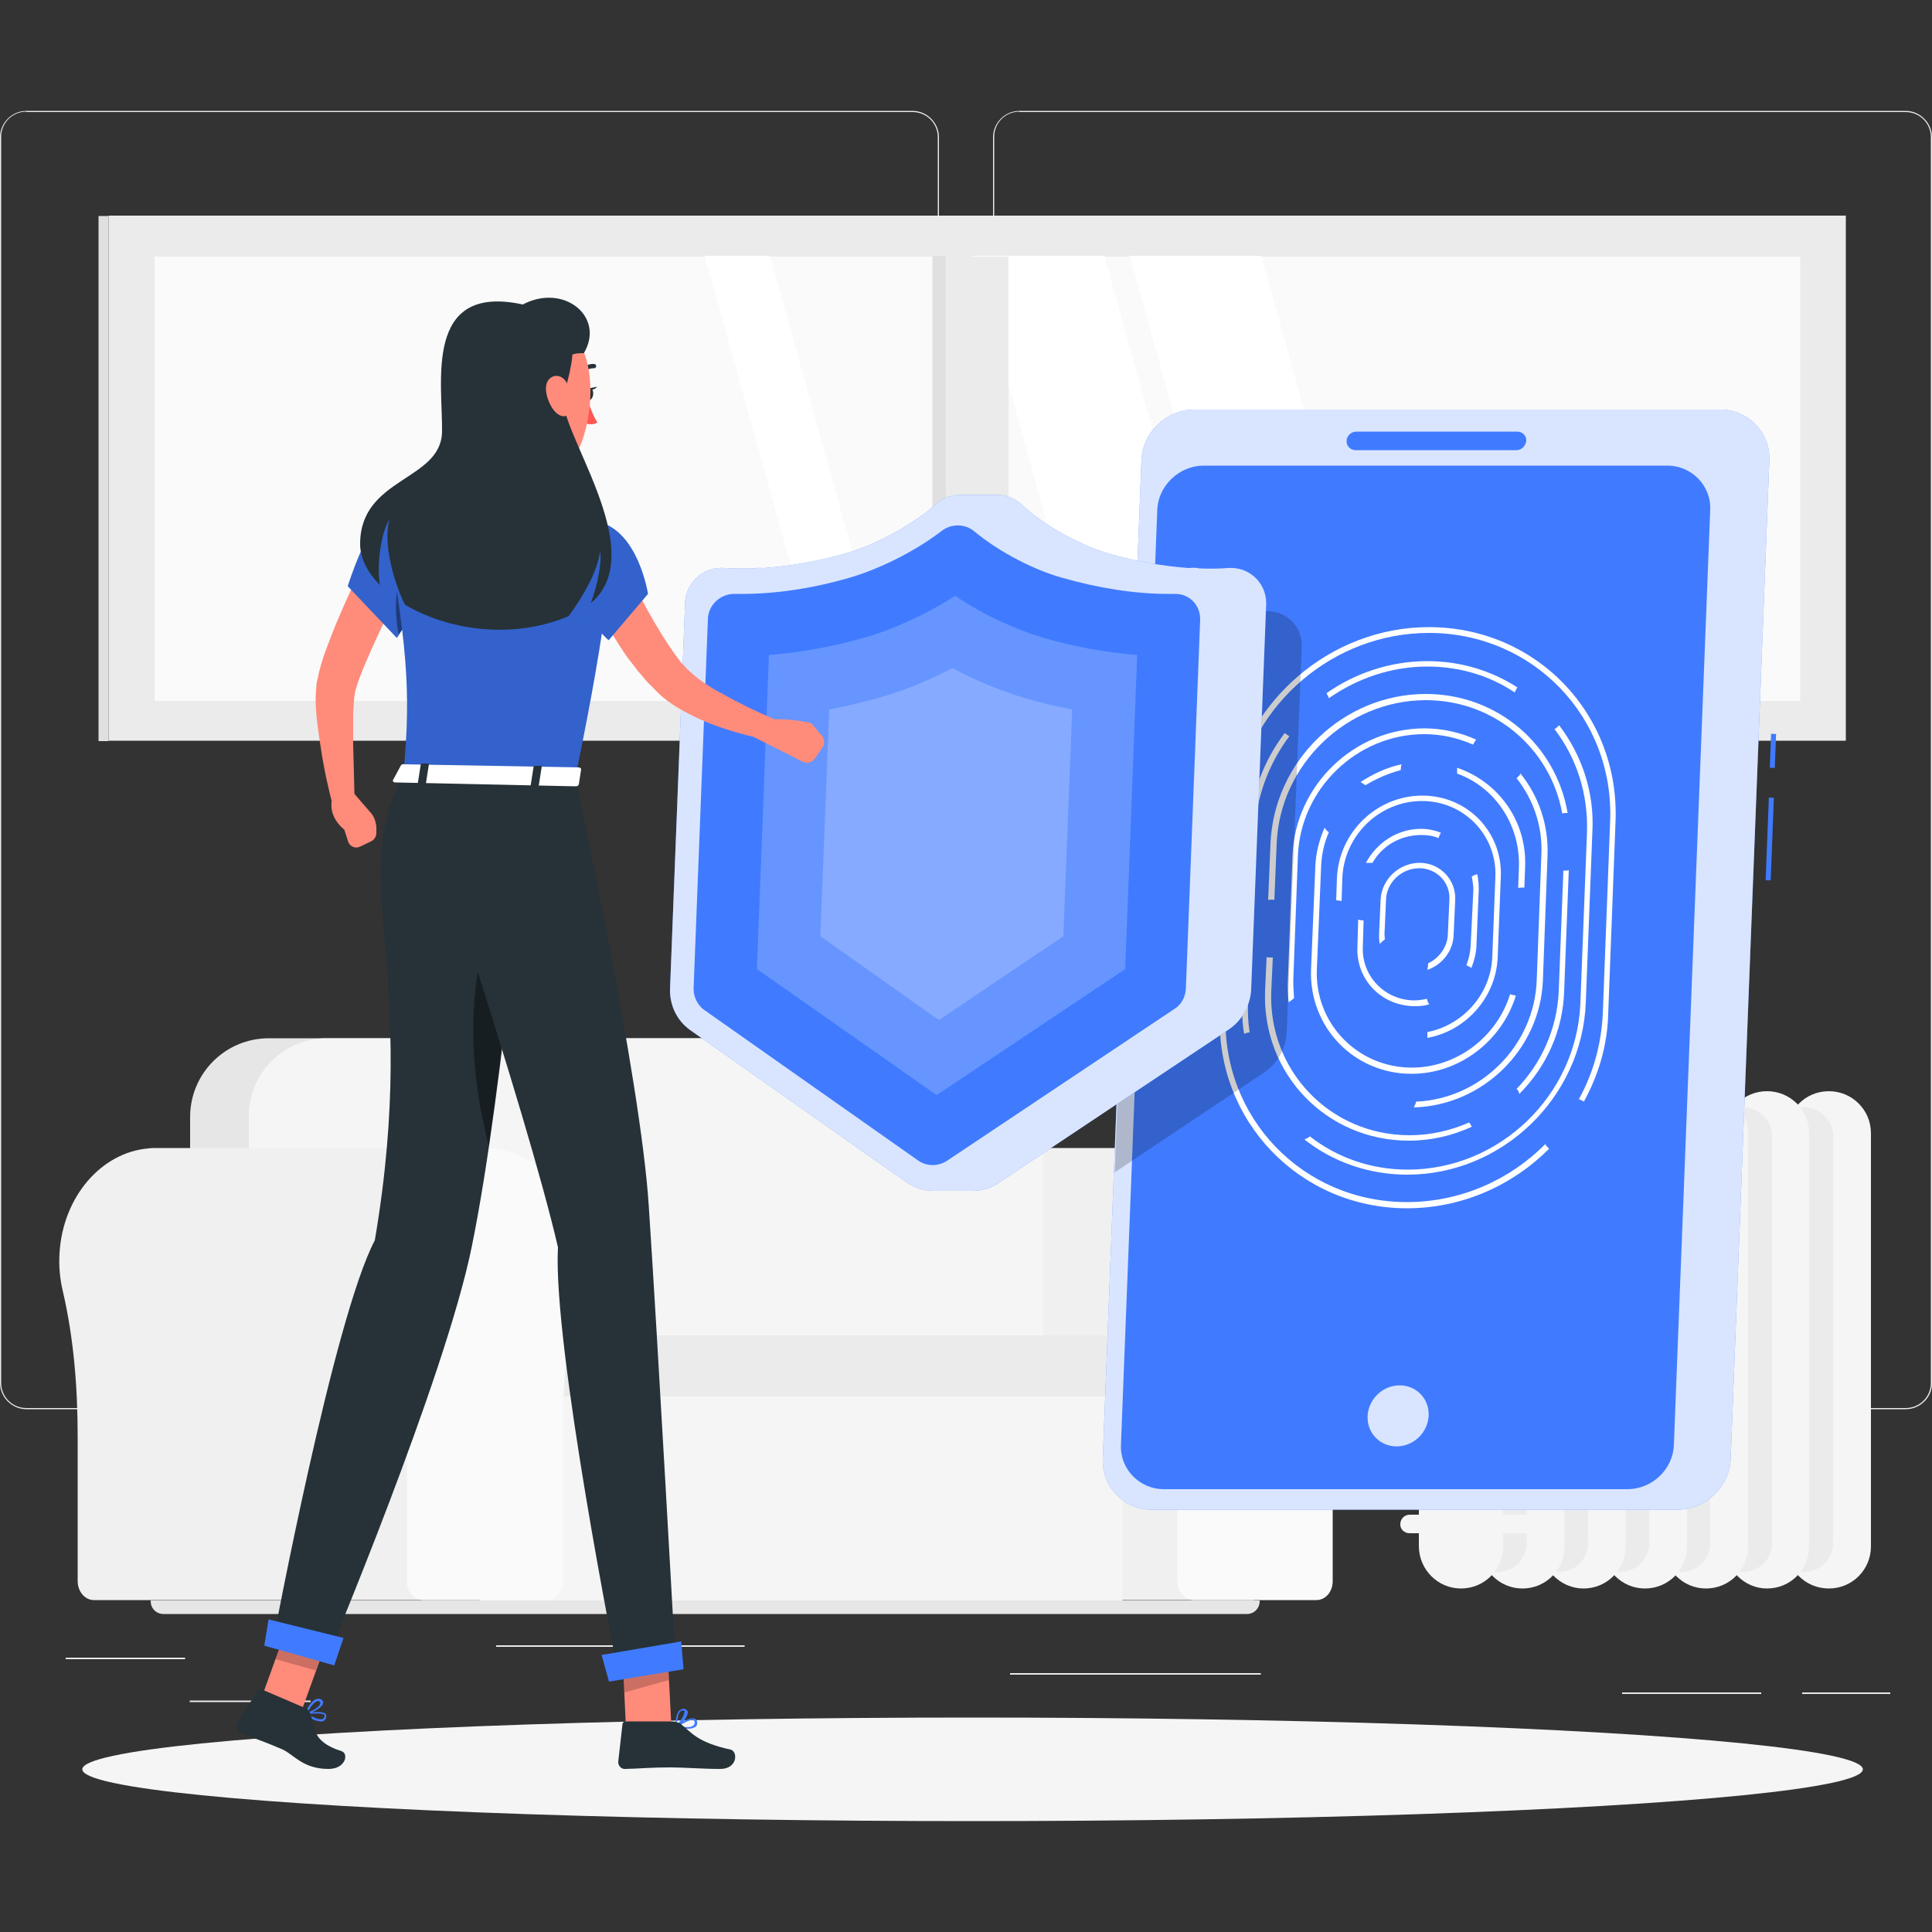 <?xml version="1.0" encoding="utf-8"?>
<!-- Generator: Adobe Illustrator 24.0.1, SVG Export Plug-In . SVG Version: 6.00 Build 0)  -->
<svg version="1.1" id="Layer_1" xmlns="http://www.w3.org/2000/svg" xmlns:xlink="http://www.w3.org/1999/xlink" x="0px" y="0px"
	 width="500px" height="500px" viewBox="0 0 500 500" style="enable-background:new 0 0 500 500;" xml:space="preserve">
<rect x="0" y="0" width="500" height="500" fill="#333333" stroke="none"/>
<style type="text/css">
	.st0{fill:#EBEBEB;}
	.st1{fill:#F0F0F0;}
	.st2{fill:#FAFAFA;}
	.st3{fill:#F5F5F5;}
	.st4{fill:#E6E6E6;}
	.st5{fill:#FFFFFF;}
	.st6{fill:#E0E0E0;}
	.st7{display:none;}
	.st8{display:inline;}
	.st9{fill:#407BFF;}
	.st10{opacity:0.9;fill:#FFFFFF;enable-background:new    ;}
	.st11{opacity:0.8;fill:#FFFFFF;enable-background:new    ;}
	.st12{opacity:0.2;enable-background:new    ;}
	.st13{opacity:0.2;fill:#FFFFFF;enable-background:new    ;}
	.st14{fill:#FF8B7B;}
	.st15{fill:#263238;}
	.st16{fill:#FF5652;}
	.st17{opacity:0.4;enable-background:new    ;}
</style>
<g id="Background_Complete">
	<g>
		<rect x="17" y="429" class="st0" width="30.9" height="0.4"/>
		<rect x="128.4" y="425.8" class="st0" width="64.3" height="0.4"/>
		<rect x="49.1" y="440.1" class="st0" width="31.3" height="0.4"/>
		<rect x="466.4" y="438" class="st0" width="22.8" height="0.4"/>
		<rect x="419.8" y="438" class="st0" width="36" height="0.4"/>
		<rect x="261.4" y="433" class="st0" width="64.9" height="0.4"/>
		<path class="st0" d="M236.2,364.7H6.8c-3.7,0-6.8-3.1-6.8-6.8V35.5c0-3.7,3.1-6.8,6.8-6.8h229.4c3.7,0,6.8,3.1,6.8,6.8v322.5
			C243,361.6,240,364.7,236.2,364.7z M6.8,28.9c-3.6,0-6.5,2.9-6.5,6.5v322.5c0,3.6,2.9,6.5,6.5,6.5h229.4c3.6,0,6.5-2.9,6.5-6.5
			V35.5c0-3.6-2.9-6.5-6.5-6.5H6.8z"/>
		<path class="st0" d="M493.2,364.7H263.8c-3.7,0-6.8-3.1-6.8-6.8V35.5c0-3.7,3.1-6.8,6.8-6.8h229.4c3.7,0,6.8,3.1,6.8,6.8v322.5
			C500,361.6,497,364.7,493.2,364.7z M263.8,28.9c-3.6,0-6.5,2.9-6.5,6.5v322.5c0,3.6,2.9,6.5,6.5,6.5h229.4c3.6,0,6.5-2.9,6.5-6.5
			V35.5c0-3.6-2.9-6.5-6.5-6.5H263.8z"/>
	</g>
	<g>
		<g>
			<g>
				<g>
					<path class="st1" d="M178.9,297.1L178.9,297.1c-0.6,0-1.2,0-1.8,0.1c-12.4,1-22.3,12.7-23.1,27.2c-0.2,3.3,0.1,6.5,0.8,9.5
						c2.9,12.4,3.9,25.2,3.9,38v37.3c0,2.7,1.9,4.9,4.2,4.9h15.9h-2.7h148.5v-117H178.9z"/>
					<path class="st2" d="M349.7,326.3c0-16.8-12.1-30.3-26.6-29.1c-12.4,1-22.3,12.7-23.1,27.2c-0.2,3.3,0.1,6.5,0.8,9.5
						c2.9,12.4,3.9,25.2,3.9,38v37.3c0,2.7,1.9,4.9,4.2,4.9h31.8c2.3,0,4.2-2.1,4.2-4.9v-39.6c0-12,1.1-24,3.8-35.6
						C349.3,331.7,349.7,329.1,349.7,326.3z"/>
				</g>
				<rect x="124.2" y="348" class="st3" width="166.3" height="66.2"/>
				<path class="st4" d="M244.5,268.7H69.6c-11.3,0-20.4,9.1-20.4,20.4v70.1h215.7v-70.1C264.9,277.9,255.7,268.7,244.5,268.7z"/>
				<path class="st3" d="M249.8,268.7H84.5c-11.1,0-20.1,9-20.1,20.1v70.3H270v-70.3C270,277.7,260.9,268.7,249.8,268.7z"/>
				<path class="st0" d="M290.4,345.6H129.8c-0.7,0-1.3,0.6-1.3,1.3v13.2c0,0.7,0.6,1.3,1.3,1.3h160.6c2.4,0,4.4-1.9,4.4-4.4v-7
					C294.8,347.6,292.8,345.6,290.4,345.6z"/>
				<path class="st4" d="M322.7,417.7H42.3c-1.8,0-3.3-1.4-3.3-3.3v-0.2H326v0.2C326,416.3,324.5,417.7,322.7,417.7z"/>
			</g>
			<g>
				<path class="st1" d="M40.3,297.1L40.3,297.1c-0.6,0-1.2,0-1.8,0.1c-12.4,1-22.3,12.7-23.1,27.2c-0.2,3.3,0.1,6.5,0.8,9.5
					c2.9,12.4,3.9,25.2,3.9,38v37.3c0,2.7,1.9,4.9,4.2,4.9h15.9h15.9h69.2v-117H40.3z"/>
				<path class="st2" d="M150.3,326.3c0-16.8-12.1-30.3-26.6-29.1c-12.4,1-22.3,12.7-23.1,27.2c-0.2,3.3,0.1,6.5,0.8,9.5
					c2.9,12.4,3.9,25.2,3.9,38v37.3c0,2.7,1.9,4.9,4.2,4.9h32c2.3,0,4.2-2.1,4.2-4.9v-39.6c0-12,1.1-24,3.8-35.6
					C150,331.7,150.3,329.1,150.3,326.3z"/>
			</g>
		</g>
		<g>
			<rect x="28.1" y="55.8" class="st0" width="449.6" height="135.9"/>
			<rect x="40" y="66.4" class="st2" width="425.9" height="115"/>
			<polygon class="st5" points="283.7,181.4 317.7,181.4 285.8,66.2 251.8,66.2 			"/>
			<polygon class="st5" points="324.4,181.4 358.4,181.4 326.4,66.2 292.4,66.2 			"/>
			<polygon class="st5" points="214.4,181.4 231.3,181.4 199.3,66.2 182.4,66.2 			"/>
			<rect x="245" y="66.4" class="st0" width="16" height="115"/>
			<rect x="241.3" y="66.2" class="st6" width="3.6" height="115"/>
			<rect x="25.5" y="55.9" class="st6" width="2.6" height="135.9"/>
		</g>
		<g>
			<g>
				<path class="st3" d="M473.3,411.1L473.3,411.1c6.1,0,10.9-4.9,10.9-10.9V293.3c0-6.1-4.9-10.9-10.9-10.9l0,0
					c-6.1,0-10.9,4.9-10.9,10.9v106.8C462.3,406.2,467.2,411.1,473.3,411.1z"/>
				<path class="st0" d="M467,406.8L467,406.8c4,0,7.4-3.3,7.4-7.4V294c0-4-3.3-7.4-7.4-7.4l0,0c-4,0-7.4,3.3-7.4,7.4v105.4
					C459.6,403.5,462.9,406.8,467,406.8z"/>
			</g>
			<g>
				<path class="st3" d="M457.3,411.1L457.3,411.1c6.1,0,10.9-4.9,10.9-10.9V293.3c0-6.1-4.9-10.9-10.9-10.9l0,0
					c-6.1,0-10.9,4.9-10.9,10.9v106.8C446.5,406.2,451.4,411.1,457.3,411.1z"/>
				<path class="st0" d="M451.2,406.8L451.2,406.8c4,0,7.4-3.3,7.4-7.4V294c0-4-3.3-7.4-7.4-7.4l0,0c-4,0-7.4,3.3-7.4,7.4v105.4
					C443.8,403.5,447.1,406.8,451.2,406.8z"/>
			</g>
			<g>
				<path class="st3" d="M441.5,411.1L441.5,411.1c6.1,0,10.9-4.9,10.9-10.9V293.3c0-6.1-4.9-10.9-10.9-10.9l0,0
					c-6.1,0-10.9,4.9-10.9,10.9v106.8C430.6,406.2,435.5,411.1,441.5,411.1z"/>
				<path class="st0" d="M435.2,406.8L435.2,406.8c4,0,7.4-3.3,7.4-7.4V294c0-4-3.3-7.4-7.4-7.4l0,0c-4,0-7.4,3.3-7.4,7.4v105.4
					C427.9,403.5,431.2,406.8,435.2,406.8z"/>
			</g>
			<g>
				<path class="st3" d="M425.7,411.1L425.7,411.1c6.1,0,10.9-4.9,10.9-10.9V293.3c0-6.1-4.9-10.9-10.9-10.9l0,0
					c-6.1,0-10.9,4.9-10.9,10.9v106.8C414.8,406.2,419.7,411.1,425.7,411.1z"/>
				<path class="st0" d="M419.4,406.8L419.4,406.8c4,0,7.4-3.3,7.4-7.4V294c0-4-3.3-7.4-7.4-7.4l0,0c-4,0-7.4,3.3-7.4,7.4v105.4
					C412.1,403.5,415.4,406.8,419.4,406.8z"/>
			</g>
			<g>
				<path class="st3" d="M409.8,411.1L409.8,411.1c6.1,0,10.9-4.9,10.9-10.9V293.3c0-6.1-4.9-10.9-10.9-10.9l0,0
					c-6.1,0-10.9,4.9-10.9,10.9v106.8C398.9,406.2,403.9,411.1,409.8,411.1z"/>
				<path class="st0" d="M403.6,406.8L403.6,406.8c4,0,7.4-3.3,7.4-7.4V294c0-4-3.3-7.4-7.4-7.4l0,0c-4,0-7.4,3.3-7.4,7.4v105.4
					C396.2,403.5,399.5,406.8,403.6,406.8z"/>
			</g>
			<g>
				<path class="st3" d="M394,411.1L394,411.1c6.1,0,10.9-4.9,10.9-10.9V293.3c0-6.1-4.9-10.9-10.9-10.9l0,0
					c-6.1,0-10.9,4.9-10.9,10.9v106.8C383.1,406.2,388,411.1,394,411.1z"/>
				<path class="st0" d="M387.7,406.8L387.7,406.8c4,0,7.4-3.3,7.4-7.4V294c0-4-3.3-7.4-7.4-7.4l0,0c-4,0-7.4,3.3-7.4,7.4v105.4
					C380.3,403.5,383.7,406.8,387.7,406.8z"/>
			</g>
			<g>
				<path class="st3" d="M378.1,411.1L378.1,411.1c6.1,0,10.9-4.9,10.9-10.9V293.3c0-6.1-4.9-10.9-10.9-10.9l0,0
					c-6.1,0-10.9,4.9-10.9,10.9v106.8C367.2,406.2,372.1,411.1,378.1,411.1z"/>
			</g>
			<path class="st3" d="M364.8,396.8h32c1.3,0,2.4-1.1,2.4-2.4l0,0c0-1.3-1.1-2.4-2.4-2.4h-32c-1.3,0-2.4,1.1-2.4,2.4l0,0
				C362.3,395.7,363.4,396.8,364.8,396.8z"/>
			<path class="st3" d="M364.8,304.7h32c1.3,0,2.4-1.1,2.4-2.4l0,0c0-1.3-1.1-2.4-2.4-2.4h-32c-1.3,0-2.4,1.1-2.4,2.4l0,0
				C362.3,303.6,363.4,304.7,364.8,304.7z"/>
		</g>
	</g>
</g>
<g id="Background_Simple" class="st7">
	<g class="st8">
		<path class="st9" d="M222.7,184c52.5,69.9,219.7,126,199,209.4c-24.6,99.2-182.9-42.5-266.2-56.8C37.9,316.4-10.5,163,51,82.8
			c27.9-36.4,87-47.5,137.7-1.4C236.1,124.5,192.5,144,222.7,184z"/>
		<path class="st10" d="M222.7,184c52.5,69.9,219.7,126,199,209.4c-24.6,99.2-182.9-42.5-266.2-56.8C37.9,316.4-10.5,163,51,82.8
			c27.9-36.4,87-47.5,137.7-1.4C236.1,124.5,192.5,144,222.7,184z"/>
	</g>
</g>
<g id="Shadow_1_">
	<ellipse id="_x3C_Path_x3E__254_" class="st3" cx="251.7" cy="457.9" rx="230.4" ry="13.4"/>
</g>
<g id="Device">
	<g>
		<path class="st9" d="M434.2,390.7H298.1c-7.2,0-13-5.9-12.7-13.2l10-258.3c0.2-7.2,6.4-13.2,13.7-13.2h136.1
			c7.2,0,13,5.9,12.7,13.2l-10,258.3C447.6,384.8,441.4,390.7,434.2,390.7z"/>
		
			<rect x="447.4" y="216.4" transform="matrix(3.891904e-02 -0.999 0.999 3.891904e-02 223.351 666.32)" class="st9" width="21.4" height="1.3"/>
		
			<rect x="454.5" y="193.5" transform="matrix(3.900949e-02 -0.999 0.999 3.900949e-02 246.976 645.193)" class="st9" width="8.8" height="1.3"/>
		<path class="st11" d="M434.2,390.7H298.1c-7.2,0-13-5.9-12.7-13.2l10-258.3c0.2-7.2,6.4-13.2,13.7-13.2h136.1
			c7.2,0,13,5.9,12.7,13.2l-10,258.3C447.6,384.8,441.4,390.7,434.2,390.7z"/>
		<path class="st9" d="M421.2,385.4h-120c-6.3,0-11.4-5.2-11.1-11.5l9.4-241.9c0.2-6.3,5.7-11.5,12-11.5h120
			c6.3,0,11.4,5.2,11.1,11.5l-9.4,241.9C433,380.3,427.5,385.4,421.2,385.4z"/>
		
			<ellipse transform="matrix(0.714 -0.7 0.7 0.714 -152.902 358.289)" class="st11" cx="361.9" cy="366.2" rx="8.1" ry="7.7"/>
		<g>
			<path class="st5" d="M364.1,311.1L364.1,311.1c-27,0-48-21.9-46.9-48.8l1.7-41.7c0,0,0,0-0.1,0c-0.5,0-1,0-1.4-0.1l-1.7,41.8
				c-1.1,27.8,20.7,50.4,48.4,50.4c14.3,0,27.3-5.9,36.8-15.4c-0.4-0.4-0.7-0.7-1-1.2C390.7,305.4,377.9,311.1,364.1,311.1z"/>
			<path class="st5" d="M369.8,162.3c-25.4,0-47.3,19-51.6,43.6c0.4,0,0.6,0,1,0c0.2,0,0.4,0,0.6,0c4.2-23.8,25.3-42.1,50-42.1
				c27,0,48,21.9,46.9,48.8l-1.9,49.8c-0.4,8-2.5,15.4-6.2,22.1c0.5,0.1,1,0.4,1.3,0.6c3.8-6.9,6.1-14.6,6.3-22.7l1.9-49.8
				C419.2,184.8,397.6,162.3,369.8,162.3z"/>
			<path class="st5" d="M369.4,172.5c8.4,0,16.2,2.4,22.6,6.7c0.2-0.5,0.5-1,0.7-1.3c-6.7-4.3-14.6-6.8-23.3-6.8
				c-9.6,0-18.7,3.1-26.1,8.3c0.2,0.5,0.5,0.8,0.6,1.3C351.2,175.6,360,172.5,369.4,172.5z"/>
			<path class="st5" d="M323.4,267.2c-0.4-2.5-0.5-5.1-0.4-7.7l1.7-44c0.4-9.3,3.7-17.9,9-25c-0.5-0.2-0.8-0.5-1.2-0.8
				c-5.5,7.2-8.9,16.2-9.3,25.8l-1.7,44c-0.1,2.7,0,5.5,0.5,8.1C322.5,267.3,323,267.2,323.4,267.2z"/>
			<path class="st5" d="M403.5,187.7c-0.4,0.4-0.7,0.7-1.2,1c5.7,7.4,8.8,16.8,8.4,27l-1.7,44c-1,23.8-20.9,43-44.7,43l0,0
				c-9.6,0-18.4-3.2-25.3-8.6c-0.5,0.4-1,0.6-1.4,0.8c7.2,5.7,16.5,9.1,26.6,9.1c24.6,0,45.3-20,46.2-44.6l1.7-44
				C412.7,205,409.3,195.3,403.5,187.7z"/>
			<path class="st5" d="M329.8,232.9l0.6-14.5c0.8-20.6,18.2-37.2,38.6-37.2c17.8,0,32.3,12.6,35.3,29.3c0.5-0.1,1-0.1,1.4-0.1l0,0
				c-3-17.6-18.1-30.8-36.7-30.8c-21.4,0-39.3,17.3-40.2,38.7l-0.6,14.6c0.4,0,0.7-0.1,1.1-0.1C329.6,232.9,329.7,232.9,329.8,232.9
				z"/>
			<path class="st5" d="M380.2,290.5c-4.8,2.1-10,3.3-15.4,3.3c-20.6,0-36.6-16.8-35.8-37.2l0.4-8.8c-0.1,0-0.4,0-0.5,0
				c-0.4,0-0.7,0-1.1-0.1l-0.4,8.8c-0.8,21.4,15.9,38.7,37.2,38.7c5.8,0,11.3-1.3,16.3-3.6C380.7,291.3,380.5,290.8,380.2,290.5z"/>
			<path class="st5" d="M405.2,225.3c-0.2,0-0.5,0-0.6,0l-1.2,31.2c-0.4,9.7-4.5,18.7-10.9,25.3c0.4,0.4,0.6,0.8,0.7,1.3
				c6.9-6.9,11.3-16.3,11.6-26.6l1.2-31.3C405.8,225.3,405.5,225.3,405.2,225.3z"/>
			<path class="st5" d="M382,191.4c-4-1.8-8.6-2.9-13.3-2.9c-18.2,0-33.5,14.7-34.2,32.9l-1.2,32.3c-0.1,1.9,0,3.8,0.2,5.7
				c0.5-0.4,1-0.7,1.4-1.1c-0.1-1.5-0.2-3.1-0.2-4.6l1.2-32.3c0.7-17.3,15.3-31.4,32.7-31.4c4.5,0,8.8,1,12.6,2.7
				C381.5,192.2,381.8,191.7,382,191.4z"/>
			<path class="st5" d="M393.5,200.2c-0.2,0.5-0.6,0.8-1,1.2c4.3,5.5,6.8,12.4,6.4,20l-1.2,32.3c-0.6,16.9-14.5,30.7-31.2,31.4
				c-0.1,0.5-0.4,1.1-0.6,1.5c17.8-0.5,32.7-15,33.4-32.9l1.2-32.3C400.8,213.3,398.1,205.9,393.5,200.2z"/>
			<path class="st5" d="M362.5,199.3c0-0.5,0.1-1.1,0.2-1.5c-3.8,0.8-7.4,2.5-10.6,4.6c0.5,0.2,0.8,0.6,1.3,0.8
				C356.2,201.5,359.2,200.2,362.5,199.3z"/>
			<path class="st5" d="M390.8,257.3c-3.3,10.9-13.7,19-25.4,19c-14.1,0-25.2-11.5-24.6-25.5l1.1-26.4c0.1-3.2,0.8-6.3,2-9
				c-0.5-0.4-0.8-0.7-1.1-1.2c-1.4,3.2-2.3,6.7-2.4,10.2l-1.1,26.4c-0.6,15,11.1,27.1,26,27.1c12.5,0,23.4-8.6,27-20.2
				C391.8,257.5,391.3,257.5,390.8,257.3z"/>
			<path class="st5" d="M393.1,224.3l-0.2,5.5c0.4-0.1,0.8-0.1,1.2-0.1c0.1,0,0.2,0,0.4,0l0.2-5.3c0.5-12-7-22.1-17.6-25.7
				c0,0.5,0,1.1,0,1.5C386.6,203.6,393.4,213.1,393.1,224.3z"/>
			<path class="st5" d="M368.1,205.9c-11.8,0-21.6,9.5-22.1,21.3l-0.2,5.8c0.5,0,1,0.1,1.4,0.2l0.2-6.1c0.5-10.9,9.6-19.8,20.6-19.8
				c10.9,0,19.5,8.9,19,19.8l-0.8,20.6c-0.4,9.6-7.6,17.6-16.8,19.4c0,0.5,0,1,0,1.5c10-1.8,17.8-10.5,18.2-20.9l0.8-20.6
				C389,215.5,379.9,205.9,368.1,205.9z"/>
			<path class="st5" d="M354.2,223.3c0.4,0,0.6,0,1,0c2.5-4.4,7.2-7.2,12.6-7.2c1.7,0,3.1,0.2,4.5,0.8c0.1-0.5,0.4-1,0.6-1.4
				c-1.5-0.6-3.3-1-5.1-1c-6.2,0-11.5,3.6-14.3,8.8C353.7,223.3,354,223.3,354.2,223.3z"/>
			<path class="st5" d="M380.6,244.8c-0.1,1.8-0.5,3.4-1.1,5c0.5,0.2,1,0.5,1.3,0.7c0.7-1.8,1.2-3.7,1.3-5.6l0.6-14.7
				c0-1.4-0.1-2.7-0.4-4c-0.5,0.2-1,0.4-1.4,0.6c0.2,1.2,0.4,2.4,0.4,3.6L380.6,244.8z"/>
			<path class="st5" d="M369.3,258.5c-1.1,0.2-2.1,0.4-3.2,0.4c-7.7,0-13.8-6.3-13.4-14l0.2-6.7c-0.5,0-1.1-0.1-1.4-0.2l-0.2,7
				c-0.4,8.6,6.3,15.4,14.9,15.4c1.3,0,2.5-0.1,3.7-0.5C369.5,259.4,369.4,259,369.3,258.5z"/>
			<path class="st5" d="M367.4,223.3c-5.3,0-9.9,4.3-10.1,9.6l-0.4,8.9c0,0.8,0,1.7,0.2,2.5c0.4-0.5,0.8-0.8,1.3-1.2
				c0-0.5-0.1-0.8-0.1-1.3l0.4-8.9c0.1-4.5,4-8.2,8.6-8.2c4.5,0,8.1,3.7,7.8,8.2l-0.4,8.9c-0.1,3.3-2.3,6.2-5.1,7.5
				c0,0.6-0.1,1.1-0.2,1.7c3.8-1.3,6.7-4.9,6.8-9.1l0.4-8.9C376.9,227.7,372.7,223.3,367.4,223.3z"/>
		</g>
		<path class="st9" d="M392.5,116.5h-41.7c-1.3,0-2.4-1.1-2.3-2.4l0,0c0-1.3,1.2-2.4,2.5-2.4h41.7c1.3,0,2.4,1.1,2.3,2.4l0,0
			C394.8,115.4,393.8,116.5,392.5,116.5z"/>
	</g>
</g>
<g id="Shield">
	<g>
		<path class="st12" d="M327.2,158.2c-2.4,0.2-4.9,0.2-7.4,0.1c-0.8-0.2-1.8-0.2-2.6-0.1c-0.1,0-0.2,0-0.2,0
			c-6.9-0.5-14-1.8-20.6-3.7c-0.7-0.2-1.4-0.5-2.1-0.7l-5.8,149.6l38.6-25.8c3.6-2.4,5.7-6.3,5.9-10.5l3.9-100
			C337,161.9,332.5,157.7,327.2,158.2z"/>
		<g>
			<g>
				<path class="st9" d="M317.8,147c-2.4,0.2-4.9,0.2-7.4,0.1c-0.8-0.2-1.8-0.2-2.6-0.1c-0.1,0-0.2,0-0.2,0
					c-6.9-0.5-14-1.8-20.6-3.7c-7.2-2.1-16.6-7.1-22.7-12.8c-1.7-1.5-3.8-2.4-5.9-2.4l0,0h-10.1l0,0c-2.1,0-4.4,0.8-6.1,2.4
					c-6.5,5.7-16.3,10.8-23.6,12.8c-6.8,1.9-13.9,3.2-20.9,3.7c-0.1,0-0.2,0-0.2,0c-1-0.1-1.8,0-2.6,0.1c-2.5,0.1-5,0-7.4-0.1
					c-5.3-0.5-10,3.7-10.2,9l-3.9,100c-0.1,4.2,1.8,8.1,5.1,10.5l56,39.4c2.1,1.4,4.5,2.3,7,2.3h10.1c2.5,0,5-0.7,7.2-2.3l59.1-39.4
					c3.6-2.4,5.7-6.3,5.9-10.5l3.9-100C327.6,150.7,323.2,146.6,317.8,147z"/>
				<path class="st11" d="M317.8,147c-2.4,0.2-4.9,0.2-7.4,0.1c-0.8-0.2-1.8-0.2-2.6-0.1c-0.1,0-0.2,0-0.2,0
					c-6.9-0.5-14-1.8-20.6-3.7c-7.2-2.1-16.6-7.1-22.7-12.8c-1.7-1.5-3.8-2.4-5.9-2.4l0,0h-10.1l0,0c-2.1,0-4.4,0.8-6.1,2.4
					c-6.5,5.7-16.3,10.8-23.6,12.8c-6.8,1.9-13.9,3.2-20.9,3.7c-0.1,0-0.2,0-0.2,0c-1-0.1-1.8,0-2.6,0.1c-2.5,0.1-5,0-7.4-0.1
					c-5.3-0.5-10,3.7-10.2,9l-3.9,100c-0.1,4.2,1.8,8.1,5.1,10.5l56,39.4c2.1,1.4,4.5,2.3,7,2.3h10.1c2.5,0,5-0.7,7.2-2.3l59.1-39.4
					c3.6-2.4,5.7-6.3,5.9-10.5l3.9-100C327.6,150.7,323.2,146.6,317.8,147z"/>
			</g>
			<path class="st9" d="M179.5,255.9l3.7-95.7c0.1-3.6,3.2-6.5,6.8-6.5h2.1c8.6,0,18.2-1.4,27.8-4.2c6.9-2,16.4-6.4,23.8-12.1
				c2.5-1.9,5.9-1.9,8.3,0c7,5.8,16,10.2,22.8,12.1c9.4,2.7,18.9,4.2,27.4,4.2h2c3.7,0,6.5,3,6.4,6.7l-3.7,95.5
				c-0.1,2.1-1.2,4.2-3.1,5.3l-58.7,39.2c-2.3,1.5-5.2,1.5-7.4,0l-55.7-39.2C180.5,260,179.5,258,179.5,255.9z"/>
			<path class="st13" d="M195.9,250.8l3.1-81.3c8-0.6,16.4-2.1,24.8-4.5c6.4-1.8,15.1-5.5,23.4-10.8c7.8,5.3,16.3,8.9,22.6,10.8
				c8.2,2.4,16.5,3.9,24.5,4.5l-3.1,81.3l-48.8,32.6L195.9,250.8z"/>
			<path class="st13" d="M212.3,242.3l2.3-58.7c4.4-0.8,8.7-1.9,13.1-3.1c6.1-1.7,12.6-4.4,18.8-7.6c5.9,3.2,12.4,5.8,18.2,7.6
				c4.3,1.3,8.6,2.3,12.8,3.1l-2.3,58.7L243,264L212.3,242.3z"/>
		</g>
	</g>
</g>
<g id="Character_1_">
	<g>
		<g>
			<path class="st14" d="M104.4,150.6c-2.3,4.6-4.5,9.4-6.7,14c-1.1,2.4-2.1,4.6-3.1,7c-1,2.3-1.9,4.6-2.5,6.7
				c-0.5,1.7-0.6,4.2-0.7,6.7c0,2.5,0,5.1,0,7.6l0.4,15.7l-5.5,0.8c-1.4-5.2-2.5-10.3-3.3-15.7c-0.4-2.6-0.8-5.3-1.1-8.1
				c-0.1-1.4-0.2-2.7-0.2-4.3c0-0.7,0-1.5,0.1-2.4c0-0.4,0.1-0.8,0.1-1.3c0-0.5,0.1-0.8,0.2-1.2c0.6-3.1,1.4-5.7,2.4-8.3
				c1-2.6,1.9-5.1,3-7.6c2.1-5,4.3-9.7,6.8-14.6L104.4,150.6z"/>
			<path class="st14" d="M96,210.4l-4.5-5.2l-5.1,0.2c-2.4,5.6,2.7,9.3,2.7,9.3l1,3.1c0.4,1.3,1.9,1.9,3.1,1.3l2.9-1.4
				c0.8-0.4,1.3-1.3,1.3-2.1v-1.8C97.2,212.5,96.8,211.3,96,210.4z"/>
			<path class="st9" d="M81.5,445.2c-1-0.4-1.8-1-2.5-1.4c-0.1-0.1-0.1-0.1-0.1-0.2s0.1-0.2,0.2-0.2c0.5-0.1,4.3-0.8,5.2,0.2
				c0.1,0.1,0.2,0.5,0.1,0.8c-0.1,0.6-0.5,1-1,1.1C83.1,445.6,82.2,445.4,81.5,445.2z M79.8,443.6c1.5,1.1,2.9,1.5,3.6,1.3
				c0.4-0.1,0.5-0.4,0.6-0.7c0.1-0.2,0-0.4-0.1-0.4C83.5,443.3,81.4,443.4,79.8,443.6z"/>
			<path class="st9" d="M79.1,443.7C79,443.6,79,443.6,79.1,443.7c-0.1-0.1-0.1-0.2-0.1-0.4c0-0.1,1.3-3.1,2.9-3.6
				c0.4-0.1,0.8-0.1,1.2,0.1c0.6,0.4,0.6,0.7,0.5,1c-0.2,1.2-3.1,2.6-4.3,2.9C79.1,443.7,79.1,443.7,79.1,443.7z M82.6,440.3
				c-0.2-0.1-0.4-0.1-0.6,0c-1,0.4-1.9,1.9-2.4,2.9c1.3-0.4,3.1-1.5,3.3-2.3C82.9,440.6,82.9,440.5,82.6,440.3
				C82.7,440.3,82.6,440.3,82.6,440.3z"/>
			<path class="st14" d="M122.5,107.8c1,6.5,3.2,20.7-1.5,25c0,0,1.4,6.7,13.5,6.9c13.3,0.2,6.7-6.4,6.7-6.4
				c-7.1-1.9-6.8-7.2-5.2-12.2L122.5,107.8z"/>
			<path class="st15" d="M149.7,97c-0.1,0-0.1,0-0.2-0.1c-0.2-0.2-0.2-0.5,0-0.7c1.9-2.3,4.3-2,4.3-2c0.2,0,0.5,0.2,0.5,0.6
				c0,0.2-0.2,0.5-0.6,0.5l0,0c-0.1,0-1.9-0.1-3.4,1.7C150.1,97,149.8,97.1,149.7,97z"/>
			<path class="st16" d="M152.1,103.4c0,0,1.1,3.9,2.5,5.9c-1.3,1-3.2,0.2-3.2,0.2L152.1,103.4z"/>
			<path class="st15" d="M151.5,101.9c-0.1,0.8,0.2,1.7,0.8,1.7c0.6,0,1.1-0.6,1.2-1.5c0.1-0.8-0.2-1.7-0.8-1.7
				C152.2,100.3,151.6,101.1,151.5,101.9z"/>
			<path class="st15" d="M152.4,100.5l2.1-0.4C154.7,100,153.4,101.5,152.4,100.5z"/>
			<polygon class="st14" points="162.1,449.4 173.7,445.9 172.5,422.2 161,425.9 			"/>
			<polygon class="st14" points="67.1,441 77.6,444 86.3,419.9 75.8,416.9 			"/>
			<path class="st15" d="M78.9,442l-11.2-4.8c-0.4-0.1-0.8,0-1.1,0.4l-5.2,8.4c-0.6,0.8-0.1,2.1,0.8,2.5c3.9,1.5,5.9,2.1,10.8,4.2
				c3,1.3,5.3,5.1,12,5.1c4.5,0,5.3-4,3.4-4.6c-8.3-2.6-6.7-6.7-8.2-10C80,442.7,79.5,442.2,78.9,442z"/>
			<path class="st9" d="M177.9,447.4c-1.1,0-2.1-0.2-2.9-0.4c-0.1,0-0.2-0.1-0.2-0.2s0-0.2,0.1-0.2c0.4-0.2,3.6-2.4,4.9-1.8
				c0.2,0.1,0.5,0.2,0.6,0.7c0.1,0.6,0,1.1-0.4,1.4C179.4,447.3,178.7,447.4,177.9,447.4z M175.6,446.7c1.9,0.4,3.3,0.4,3.9-0.2
				c0.2-0.2,0.4-0.5,0.2-1c0-0.2-0.1-0.2-0.2-0.4C178.8,444.9,176.9,445.9,175.6,446.7z"/>
			<path class="st9" d="M175,447.1h-0.1c-0.1,0-0.1-0.1-0.1-0.2s-0.1-3.3,1.1-4.3c0.4-0.2,0.7-0.4,1.1-0.4c0.6,0.1,0.8,0.5,1,0.7
				c0.2,1.2-1.7,3.6-2.6,4.2C175,447.1,175,447.1,175,447.1z M176.7,442.7c-0.2,0-0.4,0.1-0.6,0.2c-0.7,0.6-0.8,2.4-1,3.4
				c1.1-0.8,2.1-2.6,2-3.3C177.3,442.8,177.2,442.7,176.7,442.7C176.8,442.7,176.7,442.7,176.7,442.7z"/>
			<path class="st15" d="M174.1,445.5h-12.2c-0.5,0-0.8,0.4-0.8,0.7l-1.1,9.7c-0.1,1,0.8,2,1.8,1.9c4.3-0.1,6.3-0.4,11.8-0.4
				c3.3,0,8.2,0.4,12.8,0.4c4.5,0,4.6-4.5,2.7-5c-8.7-1.9-10.1-4.4-13.1-6.8C175.4,445.8,174.7,445.5,174.1,445.5z"/>
			<g>
				<polygon class="st12" points="172.5,422.2 173.1,434.8 161.6,438 161,425.9 				"/>
				<polygon class="st12" points="75.8,416.9 86.3,419.9 81.7,432.3 71.3,429.4 				"/>
			</g>
			<g>
				<path class="st9" d="M99.6,134.2c-4.5,1.1-9.6,17.5-9.6,17.5l12.7,13.4c0,0,10.8-15.6,8.7-21.2
					C109.2,138.1,104.9,132.9,99.6,134.2z"/>
				<path class="st12" d="M99.6,134.2c-4.5,1.1-9.6,17.5-9.6,17.5l12.7,13.4c0,0,10.8-15.6,8.7-21.2
					C109.2,138.1,104.9,132.9,99.6,134.2z"/>
			</g>
			<path class="st17" d="M106.6,144.4c2.4-2.1,3.9-1.5,4.9,0.1c1,4.9-5.7,15.8-8.3,19.7C102.2,159.8,101.4,149.3,106.6,144.4z"/>
			<g>
				<path class="st9" d="M157.8,138c0.6,4.8,0.2,19.4-9,63.6l-44.4-0.8c1.5-18.1,2.1-29.2-4.9-66.4c0,0,9.4-1.8,19-2.1
					c7.5-0.2,13.7-0.4,20.2,0.4c6.4,0.7,13.4,2.1,16.6,2.7C156.6,135.5,157.7,136.6,157.8,138z"/>
				<path class="st12" d="M157.8,138c0.6,4.8,0.2,19.4-9,63.6l-44.4-0.8c1.5-18.1,2.1-29.2-4.9-66.4c0,0,9.4-1.8,19-2.1
					c7.5-0.2,13.7-0.4,20.2,0.4c6.4,0.7,13.4,2.1,16.6,2.7C156.6,135.5,157.7,136.6,157.8,138z"/>
			</g>
			<path class="st14" d="M122.5,96.1c-0.6,10.9-1.2,15.4,3.6,21.5c7.1,9.1,20.6,7.1,24.5-3.3c3.4-9.5,3.9-25.7-6.1-31
				C134.6,78,123.1,85.1,122.5,96.1z"/>
			<path class="st15" d="M137.1,201.2c0,0-6.4,79.3-15,121.4c-6.9,34.1-37.9,107.7-37.9,107.7l-13.5-5.7c0,0,15.6-83.3,26.3-103.6
				c11.9-69.9-7.4-93.8,7.5-120.4L137.1,201.2z"/>
			<path class="st17" d="M125,244.7c-4.9,20.7-1.7,39.4,1.5,51.8c1.9-13.3,3.7-27.6,5.2-41C129.8,251.6,127.1,248,125,244.7z"/>
			<path class="st15" d="M148.9,201.5c0,0,16.9,77.5,19,110.6c2.3,34.5,6.8,116.1,6.8,116.1l-14.9,4c0,0-16.8-84.1-15.4-109.4
				c-8.3-35.9-37.3-121.9-37.3-121.9L148.9,201.5z"/>
			<polygon class="st9" points="176.9,432 157.6,435.2 155.7,428.3 176.3,424.8 			"/>
			<polygon class="st9" points="86.5,431 68.4,425.9 69.5,419.1 88.9,423.9 			"/>
			<path class="st5" d="M103.8,198l-2.1,3.9c-0.1,0.4,0.2,0.6,0.7,0.6l46.6,1c0.4,0,0.7-0.2,0.8-0.5l0.6-3.9c0-0.2-0.2-0.5-0.7-0.5
				l-45-0.8C104.3,197.7,104,197.8,103.8,198z"/>
			<path class="st15" d="M109.7,203.1h-1.2c-0.2,0-0.5-0.1-0.4-0.2l0.8-5.1c0-0.1,0.2-0.2,0.5-0.2h1.2c0.2,0,0.5,0.1,0.4,0.2
				l-0.8,5.1C110.1,203,109.9,203.1,109.7,203.1z"/>
			<path class="st15" d="M138.9,203.7h-1.2c-0.2,0-0.5-0.1-0.4-0.2l0.8-5.1c0-0.1,0.2-0.2,0.5-0.2h1.2c0.2,0,0.5,0.1,0.4,0.2
				l-0.8,5.1C139.4,203.6,139.1,203.7,138.9,203.7z"/>
			<path class="st14" d="M160.3,143.6c2.1,4.6,4.6,9.4,7.1,14c2.5,4.5,5.2,9,8.2,13c0.4,0.5,0.7,1,1.1,1.3c0.4,0.4,0.7,0.8,1.1,1.2
				c0.8,0.8,1.7,1.5,2.6,2.3c1.9,1.4,4,2.9,6.3,4c4.4,2.5,9.3,4.9,14.1,6.9l-1.4,5.3c-5.6-1-10.9-2.5-16.3-4.6
				c-2.6-1.1-5.3-2.4-7.8-3.9c-1.3-0.8-2.6-1.7-3.8-2.7c-0.6-0.5-1.2-1.1-1.8-1.7c-0.6-0.6-1.1-1.2-1.7-1.7
				c-1.1-1.1-1.9-2.3-2.9-3.3c-0.8-1.2-1.8-2.3-2.6-3.4c-1.7-2.4-3.2-4.8-4.6-7.1c-2.9-4.9-5.5-9.7-7.7-15L160.3,143.6z"/>
			<g>
				<path class="st9" d="M154.7,135c10.5,2.3,13,18.7,13,18.7l-10.2,12c0,0-16.3-15.4-15.4-23.9C142.5,135.6,149,133.9,154.7,135z"
					/>
				<path class="st12" d="M154.7,135c10.5,2.3,13,18.7,13,18.7l-10.2,12c0,0-16.3-15.4-15.4-23.9C142.5,135.6,149,133.9,154.7,135z"
					/>
			</g>
			<path class="st14" d="M212.8,190.5l-2.9-3.4c0,0-9.3-2.1-13.4-0.1l-1.3,3.8l10.5,5.3l2.1,1.1c1.1,0.5,2.3,0.1,3-0.8l2.1-3
				C213.5,192.5,213.4,191.4,212.8,190.5z"/>
			<path class="st15" d="M152.9,156.1c1.8-4.9,2.9-10.7,2.4-13.4c-0.6,5-4.4,11.8-8.2,16.8c-15.2,6.3-31.6,3.3-42.3-3
				c-3.1-6.3-5.7-16.2-4-22.1c-2,3-3.4,11.2-2.5,17c-3.2-3.3-5.1-6.9-5.1-10.6c0-17.3,20.9-16.3,21.2-29c0.2-12.7-4.9-38.6,20.9-33
				c16.9-0.8,13.4,14.1,10.6,23.2C143.4,110.3,169,142.5,152.9,156.1z"/>
			<path class="st15" d="M135.3,78.8c10.6-5.6,21.4,3.2,15.8,12.6c-4.9-0.2-8.8,2.9-5,9C134.9,93.2,127.9,79.4,135.3,78.8z"/>
			<path class="st14" d="M146.5,98.8c1.4,2.4,1.5,4.9,1.4,6.5c-0.4,3-2.6,3-4.3,1.2c-1.4-1.5-3-5.3-2-7.6
				C142.6,96.8,145.2,96.7,146.5,98.8z"/>
		</g>
	</g>
</g>
</svg>
